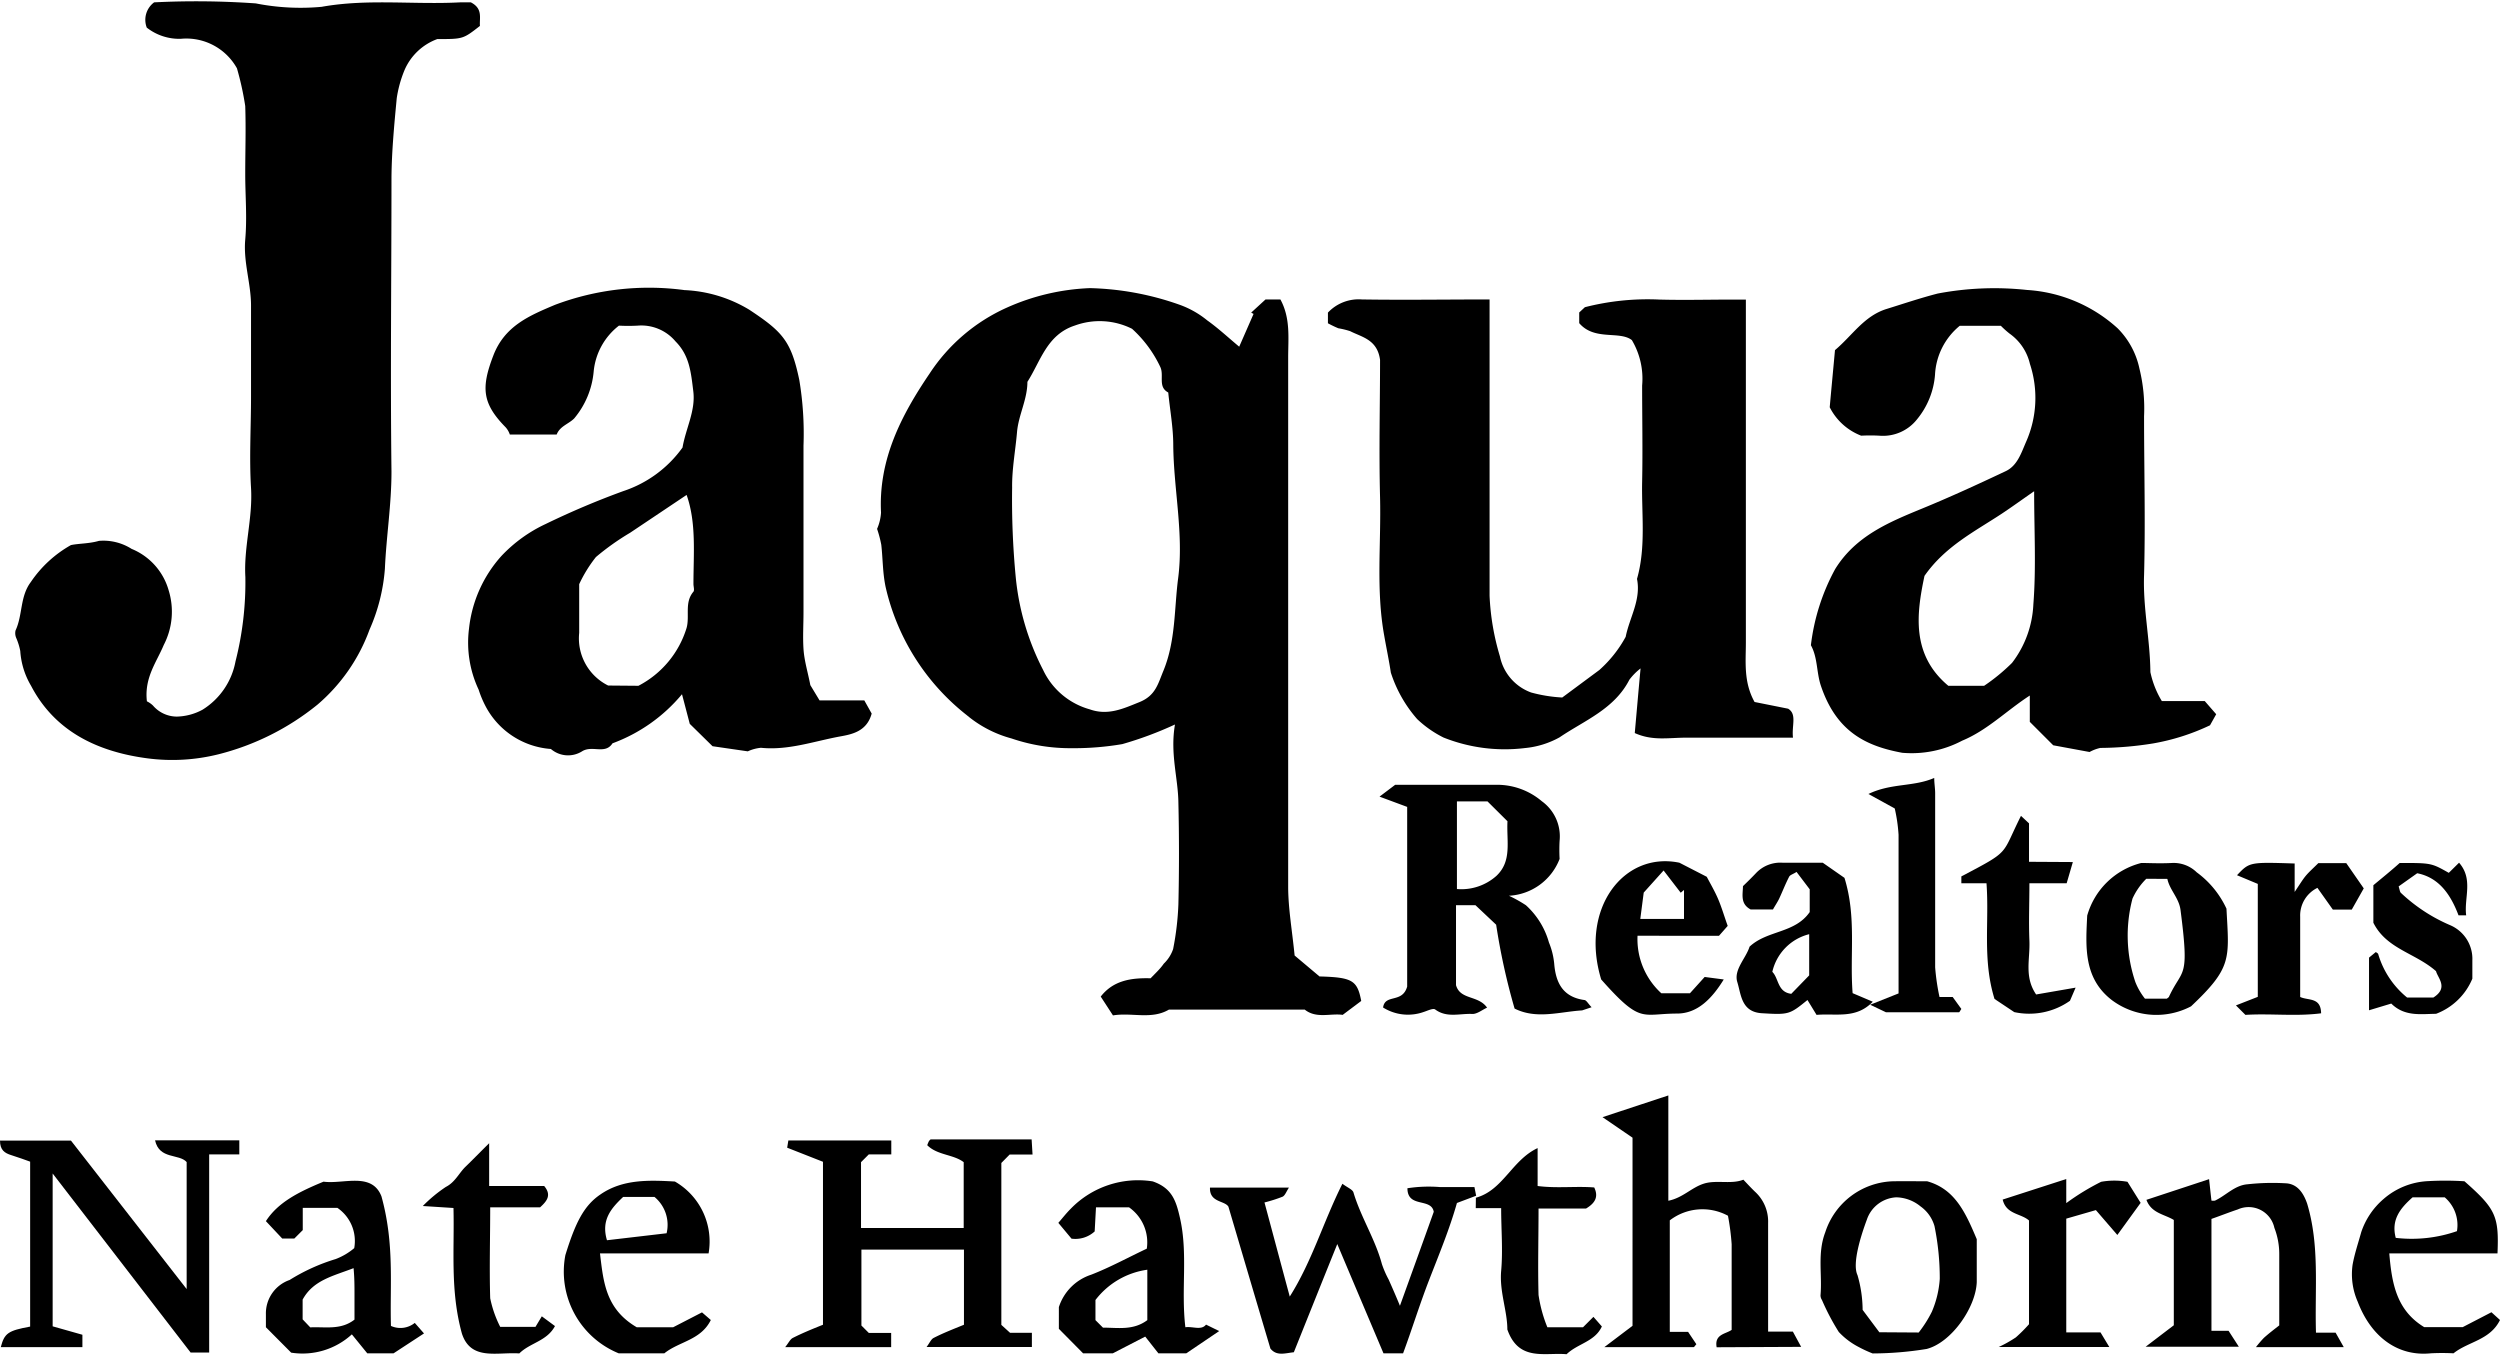 <svg data-name="Layer 1" xmlns="http://www.w3.org/2000/svg" viewBox="0 0 189.92 102.76" width="190" height="103"><title>Jaqua Realtors - Nate Hawthorne</title><path d="M89.26,54.94a27.47,27.47,0,0,1-4,1.49,21.63,21.63,0,0,1-3.82.31A13.81,13.81,0,0,1,76.84,56a8.89,8.89,0,0,1-3.41-1.78,17.24,17.24,0,0,1-6.15-9.72c-.23-1.09-.21-2.14-.33-3.21a8.87,8.87,0,0,0-.32-1.21,3.64,3.64,0,0,0,.3-1.24c-.2-4,1.51-7.35,3.69-10.56a13.72,13.72,0,0,1,5.85-5,17,17,0,0,1,6.33-1.49,21.86,21.86,0,0,1,6.83,1.27,7.07,7.07,0,0,1,2.08,1.18c.83.59,1.58,1.29,2.43,2l1.09-2.49-.18-.1,1.09-1h1.13c.78,1.44.59,2.94.59,4.4,0,13.4,0,26.8,0,40.2,0,1.66.3,3.32.49,5.24l1.89,1.59c2.49.07,2.87.29,3.17,1.86L102,77c-.9-.14-2,.31-2.88-.4H88.8c-1.33.78-2.8.2-4.25.44l-.93-1.43c.95-1.22,2.29-1.43,3.79-1.39.33-.35.72-.7,1-1.11A2.78,2.78,0,0,0,89.12,72a21.62,21.62,0,0,0,.4-3.39c.06-2.58.06-5.15,0-7.73C89.5,59,88.88,57.17,89.26,54.94ZM86,24.88a5.49,5.49,0,0,0-4.34-.25c-2.13.69-2.6,2.7-3.61,4.28,0,1.34-.68,2.52-.79,3.83s-.39,2.8-.37,4.19a61.68,61.68,0,0,0,.27,6.78,19.4,19.4,0,0,0,2.08,7.08,5.57,5.57,0,0,0,3.55,3c1.38.49,2.53-.05,3.77-.55s1.41-1.4,1.83-2.4c.93-2.28.81-4.7,1.11-7,.44-3.37-.34-6.74-.37-10.12,0-1.34-.25-2.67-.38-4-.81-.43-.3-1.28-.6-1.93A9.2,9.2,0,0,0,86,24.88Z"/><path d="M5.39,41.31c.63-.13,1.37-.1,2.13-.32A4,4,0,0,1,10,41.6a4.82,4.82,0,0,1,2.81,3.14,5.49,5.49,0,0,1-.37,4.16c-.54,1.3-1.49,2.48-1.28,4.28a1.79,1.79,0,0,1,.46.32,2.4,2.4,0,0,0,1.81.84,4.29,4.29,0,0,0,1.95-.52,5.49,5.49,0,0,0,2.51-3.67,24.38,24.38,0,0,0,.75-6.41c-.13-2.28.57-4.48.43-6.77s0-4.62,0-6.93,0-4.62,0-6.93c0-1.68-.59-3.28-.44-5s0-3.3,0-5,.06-3.43,0-5.15A22.5,22.5,0,0,0,18,5.09a4.4,4.4,0,0,0-4.27-2.24A4,4,0,0,1,11.15,2,1.65,1.65,0,0,1,11.71.08a64.38,64.38,0,0,1,7.72.08,17.51,17.51,0,0,0,5,.26c3.52-.63,7-.15,10.54-.34h.8c.93.48.64,1.19.69,1.79-1.28,1-1.28,1-3.24,1a4.33,4.33,0,0,0-2.49,2.36,9,9,0,0,0-.59,2.13c-.19,2-.38,4-.4,6,0,7.46-.09,14.92,0,22.38,0,2.48-.39,4.9-.5,7.36a14,14,0,0,1-1.17,4.64,13.6,13.6,0,0,1-3.95,5.69,19.48,19.48,0,0,1-7.55,3.78,14.45,14.45,0,0,1-5.38.3c-3.71-.49-7-2-8.83-5.51a5.92,5.92,0,0,1-.82-2.64,4.8,4.8,0,0,0-.31-1,.92.92,0,0,1-.05-.56c.55-1.18.33-2.58,1.16-3.68A9,9,0,0,1,5.39,41.31Z"/><path d="M118.68,52.89l2.82-2.09a9.36,9.36,0,0,0,2-2.52c.29-1.46,1.18-2.81.86-4.4.69-2.42.34-4.9.39-7.36s0-4.89,0-7.33a5.75,5.75,0,0,0-.78-3.45c-.93-.73-2.84.07-4-1.29v-.81l.43-.4a19.2,19.2,0,0,1,5.68-.58c1.85.05,3.7,0,5.55,0h1v3.65q0,11.2,0,22.39c0,1.47-.19,3,.66,4.53l2.55.51c.69.42.26,1.28.37,2.2h-3.93c-1.38,0-2.77,0-4.16,0s-2.58.26-3.93-.35c.15-1.68.28-3.18.44-4.91a4.49,4.49,0,0,0-.85.86c-1.14,2.23-3.41,3.09-5.31,4.38a6.7,6.7,0,0,1-2.62.81,12.57,12.57,0,0,1-6.19-.8,8.24,8.24,0,0,1-2-1.4,10,10,0,0,1-2-3.53c-.14-.93-.34-1.87-.5-2.79-.64-3.51-.23-7-.32-10.54s0-7.13,0-10.43c-.21-1.55-1.37-1.72-2.27-2.18a6.23,6.23,0,0,0-.9-.22,8.26,8.26,0,0,1-.79-.38v-.81a3.2,3.2,0,0,1,2.58-1c3.17.05,6.34,0,9.7,0v1.51q0,10.5,0,21a18.71,18.71,0,0,0,.79,4.62,3.71,3.71,0,0,0,2.37,2.73A11.14,11.14,0,0,0,118.68,52.89Z"/><path d="M51.85,33.9c.25-1.46,1-2.79.82-4.26s-.29-2.73-1.35-3.8a3.39,3.39,0,0,0-2.88-1.2,13.37,13.37,0,0,1-1.42,0,5,5,0,0,0-1.92,3.49,6.43,6.43,0,0,1-1.48,3.56c-.43.43-1.08.58-1.33,1.22H38.73a1.58,1.58,0,0,0-.32-.55c-1.78-1.81-1.87-3-.94-5.43.86-2.27,2.75-3.05,4.69-3.87A20.25,20.25,0,0,1,52,21.94a10.39,10.39,0,0,1,4.92,1.49c2.54,1.68,3.18,2.38,3.8,5.33a24.82,24.82,0,0,1,.32,5c0,4.22,0,8.45,0,12.67,0,.93-.06,1.86,0,2.77s.32,1.72.52,2.75l.7,1.16h3.4l.56,1c-.37,1.37-1.52,1.58-2.41,1.74-2,.37-3.93,1.07-6,.86a3,3,0,0,0-1,.27l-2.68-.39L52.4,54.89l-.59-2.25a12.48,12.48,0,0,1-5.28,3.73c-.56.88-1.55.11-2.33.62a2,2,0,0,1-2.35-.19,6.1,6.1,0,0,1-5-3.32,7.88,7.88,0,0,1-.49-1.19,8.39,8.39,0,0,1-.73-4.63,9.8,9.8,0,0,1,2.46-5.52,11,11,0,0,1,3.36-2.43,62.46,62.46,0,0,1,5.9-2.5A9,9,0,0,0,51.85,33.9ZM48.5,52a7.38,7.38,0,0,0,3.66-4.4c.25-.91-.18-1.93.52-2.75.09-.12,0-.39,0-.59,0-2.3.23-4.64-.52-6.76l-4.3,2.88a19.21,19.21,0,0,0-2.59,1.84A10.31,10.31,0,0,0,44,44.28c0,1.21,0,2.45,0,3.7a4,4,0,0,0,2.2,4Z"/><path d="M152,24.65h-3.12A5.13,5.13,0,0,0,147,28.36a6.05,6.05,0,0,1-1.37,3.4A3.29,3.29,0,0,1,142.77,33a12.69,12.69,0,0,0-1.38,0A4.48,4.48,0,0,1,139,30.84c.13-1.46.27-2.91.4-4.34,1.32-1.11,2.21-2.6,3.93-3.13,1.29-.4,2.56-.83,3.88-1.17a23.09,23.09,0,0,1,6.78-.27,11.27,11.27,0,0,1,6.88,2.91,6.12,6.12,0,0,1,1.66,3.07,12.65,12.65,0,0,1,.35,3.61c0,4,.11,8.06,0,12.08-.09,2.48.46,4.89.48,7.36a7.05,7.05,0,0,0,.87,2.2h3.26l.87,1-.47.84a16.67,16.67,0,0,1-4.33,1.38,26,26,0,0,1-4,.34,3,3,0,0,0-.82.31l-2.76-.51-1.78-1.78v-2c-1.8,1.17-3.23,2.64-5.14,3.43a8.23,8.23,0,0,1-4.55.92c-2.69-.5-5-1.55-6.19-5.12-.33-1-.23-2.11-.75-3.05a16,16,0,0,1,1.84-5.78c1.56-2.53,4.1-3.57,6.6-4.6,2.15-.88,4.25-1.85,6.35-2.84.9-.42,1.19-1.39,1.57-2.26a8.24,8.24,0,0,0,.28-5.89,3.89,3.89,0,0,0-1.54-2.3A7.1,7.1,0,0,1,152,24.65ZM150.73,52a14.49,14.49,0,0,0,2.12-1.74,7.86,7.86,0,0,0,1.62-4.44c.22-2.8.06-5.62.06-8.6-.94.65-1.68,1.19-2.45,1.7-2.06,1.36-4.31,2.48-5.88,4.73-.62,2.91-1,6,1.81,8.35Z"/><path d="M120.19,76.66c-1.69.1-3.47.7-5.13-.14a49.57,49.57,0,0,1-1.4-6.37l-1.57-1.48h-1.48v6.07c.32,1.14,1.69.75,2.36,1.71-.39.18-.76.49-1.12.48-.94-.05-1.93.32-2.82-.34-.16-.12-.59.1-.88.19a3.55,3.55,0,0,1-3.08-.34c.15-1.06,1.46-.29,1.83-1.59V61.2l-2.1-.78,1.19-.9h7.7a5.26,5.26,0,0,1,3.44,1.25,3.29,3.29,0,0,1,1.35,3,12.71,12.71,0,0,0,0,1.38,4.37,4.37,0,0,1-3.85,2.8,10.32,10.32,0,0,1,1.29.72,6,6,0,0,1,1.75,2.83,5.59,5.59,0,0,1,.4,1.61c.12,1.47.67,2.53,2.28,2.76.16,0,.29.27.56.55ZM113,60.78h-2.32v6.66a4,4,0,0,0,3-1c1.2-1.13.76-2.62.84-4.15Z"/><path d="M65.44,100.6l.56.56h1.7v1.08H59.65c.27-.34.38-.6.58-.7.71-.36,1.44-.66,2.29-1V88.16L59.8,87.09l.09-.55h7.82V87.6H66l-.59.59v5h7.8v-5c-.78-.6-2-.52-2.77-1.29a2.78,2.78,0,0,1,.13-.31s.1-.13.14-.13h7.66l.07,1.15H76.7l-.63.64v12.3l.66.6h1.66v1.08h-8c.24-.32.34-.59.54-.69.7-.36,1.44-.65,2.3-1V94.83H65.44Z"/><path d="M18.18,86.53V87.6H15.89v15.05H14.48L4,89.05v11.61l2.26.64v.94H.06c.28-1.06.55-1.25,2.23-1.56V88.15c-.4-.14-.9-.33-1.42-.49S0,87.27,0,86.55H5.39c2.82,3.61,5.72,7.33,8.79,11.28V88.18c-.58-.65-2.08-.18-2.4-1.65Z"/><path d="M130.41,102.25c-.18-1,.69-1,1.14-1.32,0-2.16,0-4.34,0-6.51a18.18,18.18,0,0,0-.28-2.16,4.07,4.07,0,0,0-4.42.35v8.47h1.39l.63.94c-.12.13-.16.22-.21.22h-6.78l2.14-1.62V86.33l-2.28-1.56,5-1.65v8c1.1-.22,1.75-1,2.7-1.3s2.08.07,3-.3c.33.35.6.64.88.91a3.06,3.06,0,0,1,1,2.38c0,2.7,0,5.4,0,8.25h1.88l.63,1.16Z"/><path d="M112.14,90.74l-1.46.55c-.55,1.95-1.34,3.86-2.09,5.79s-1.32,3.8-2,5.63H105.1c-1.14-2.7-2.31-5.45-3.51-8.3-1.1,2.73-2.19,5.45-3.3,8.22-.68.07-1.3.31-1.78-.28-1.06-3.56-2.1-7.09-3.19-10.78-.28-.47-1.45-.31-1.4-1.45h6c-.2.3-.29.59-.48.69a10.86,10.86,0,0,1-1.38.44c.67,2.49,1.29,4.82,1.92,7.15,1.71-2.71,2.55-5.69,4-8.57.38.29.77.43.84.66.56,1.88,1.65,3.54,2.16,5.44a7.54,7.54,0,0,0,.51,1.17c.3.67.59,1.34.86,2,.84-2.33,1.71-4.73,2.57-7.14-.19-1.09-2-.26-2-1.79a10.63,10.63,0,0,1,2.46-.09c.85,0,1.7,0,2.63,0Z"/><path d="M175.94,101.14h1.49l.62,1.1h-6.67a8.39,8.39,0,0,1,.61-.71c.38-.34.79-.65,1.16-.94,0-1.85,0-3.63,0-5.41a5.48,5.48,0,0,0-.37-2A2,2,0,0,0,170,91.78c-.63.21-1.26.46-2,.72V101h1.3l.78,1.21h-7.08l2.14-1.63v-8c-.72-.44-1.71-.51-2.08-1.53l4.76-1.57c.07.63.12,1.12.18,1.63a.8.8,0,0,0,.27,0c.83-.39,1.49-1.16,2.46-1.24a17.27,17.27,0,0,1,3-.07c.9.09,1.31.88,1.54,1.54C176.23,94.55,175.84,97.75,175.94,101.14Z"/><path d="M26.73,101.27a5.55,5.55,0,0,1-4.61,1.39l-1.92-1.93v-1A2.68,2.68,0,0,1,22,97.14a14.58,14.58,0,0,1,3.5-1.59,4.84,4.84,0,0,0,1.41-.83,3.05,3.05,0,0,0-1.28-3.06H23v1.69l-.64.64h-.92l-1.24-1.32c.92-1.43,2.49-2.22,4.38-3,1.5.21,3.67-.76,4.4,1.12,1,3.63.63,6.7.72,9.84a1.74,1.74,0,0,0,1.81-.23l.7.8-2.31,1.51h-2Zm-3.16-.53c1.12-.06,2.31.23,3.36-.59,0-.61,0-1.26,0-1.91s0-1.25-.07-2c-1.54.6-3.06.9-3.87,2.39v1.5Z"/><path d="M87.12,94.76a3.25,3.25,0,0,0-1.35-3.14H83.26l-.1,1.83A2.17,2.17,0,0,1,81.4,94l-1-1.2c.28-.32.59-.72.94-1.07a7.13,7.13,0,0,1,6.23-2.08c1.48.51,1.78,1.5,2.07,2.78.62,2.72.07,5.44.41,8.3.57-.08,1.21.26,1.57-.2l1,.49-2.5,1.69H88l-1-1.27-2.46,1.27H82.28l-1.84-1.86V99.2a3.82,3.82,0,0,1,2.45-2.46C84.31,96.19,85.66,95.45,87.12,94.76Zm-3.33,6c1.13,0,2.3.23,3.37-.57,0-1.23,0-2.51,0-3.83a6,6,0,0,0-3.94,2.3v1.53Z"/><path d="M146.4,89.64c2.11.59,2.91,2.36,3.77,4.4,0,.9,0,2.08,0,3.26-.07,1.93-1.93,4.6-3.81,5.08a25.94,25.94,0,0,1-4.1.34,9.33,9.33,0,0,1-1.08-.5,5.53,5.53,0,0,1-1.49-1.13,17.55,17.55,0,0,1-1.28-2.43.66.66,0,0,1-.11-.35c.14-1.59-.25-3.19.36-4.79a5.59,5.59,0,0,1,5.18-3.88C144.69,89.63,145.55,89.64,146.4,89.64Zm-.64,11.49a9.12,9.12,0,0,0,1-1.58,7.62,7.62,0,0,0,.6-2.5,19.76,19.76,0,0,0-.4-4,2.77,2.77,0,0,0-1.06-1.5,3,3,0,0,0-1.84-.69,2.49,2.49,0,0,0-2.24,1.7c-.44,1.18-1.13,3.33-.71,4.21a9.59,9.59,0,0,1,.39,2.64l1.27,1.7Z"/><path d="M187.22,89.64c2.37,2.09,2.63,2.64,2.51,5.48h-8.22c.19,2.25.53,4.31,2.65,5.6h2.93l2.18-1.13.65.59c-.76,1.54-2.41,1.63-3.53,2.53a16.71,16.71,0,0,0-1.73,0c-2.44.25-4.5-1.17-5.55-3.92a5.18,5.18,0,0,1-.39-2.8c.15-.84.43-1.66.66-2.49A5.69,5.69,0,0,1,181.06,91a5.54,5.54,0,0,1,3.39-1.37A23.26,23.26,0,0,1,187.22,89.64ZM182,93.94a10.45,10.45,0,0,0,4.65-.51,2.77,2.77,0,0,0-.93-2.57h-2.44C182.33,91.7,181.64,92.57,182,93.94Z"/><path d="M51.27,89.66a5.26,5.26,0,0,1,2.56,5.46H45.58c.26,2.16.42,4.22,2.79,5.61h2.77l2.19-1.13.67.58c-.76,1.54-2.42,1.63-3.53,2.53H47a6.7,6.7,0,0,1-4.05-7.46c.76-2.46,1.41-3.77,2.68-4.62C47.32,89.47,49.32,89.55,51.27,89.66Zm-3.93,1.17c-.91.86-1.69,1.75-1.23,3.29l4.53-.53a2.75,2.75,0,0,0-.92-2.76Z"/><path d="M162.67,65.46c.5,0,1.42.05,2.34,0a2.51,2.51,0,0,1,1.87.71,7.13,7.13,0,0,1,2.26,2.76c.2,3.81.45,4.46-2.69,7.42a5.65,5.65,0,0,1-6-.46c-2.2-1.68-2-4.11-1.89-6.43A5.73,5.73,0,0,1,162.67,65.46Zm.38,1.2A5.06,5.06,0,0,0,162,68.17a11,11,0,0,0,.22,6.34,5,5,0,0,0,.73,1.26h1.66s.1-.08.15-.12c1.05-2.28,1.59-1.22.89-6.62-.12-.92-.82-1.51-1-2.36Z"/><path d="M142.27,76c-1.27,1.33-2.79.87-4.27,1l-.69-1.13c-1.37,1.11-1.41,1.13-3.53,1-1.5-.13-1.51-1.42-1.8-2.36s.66-1.81.93-2.69c1.34-1.26,3.44-1,4.57-2.63V67.46l-1-1.32c-.26.17-.48.22-.56.36-.28.54-.5,1.11-.76,1.67-.13.27-.31.53-.47.82h-1.7c-.8-.43-.59-1.13-.58-1.77.33-.32.66-.64,1-1a2.54,2.54,0,0,1,2-.78c1,0,2,0,3.06,0l1.65,1.15c.93,3,.39,5.83.62,8.76Zm-4.83-5.13a3.82,3.82,0,0,0-2.8,2.86c.5.5.38,1.54,1.44,1.67l1.36-1.4Z"/><path d="M127.58,65.44l2.08,1.07c.27.52.62,1.11.88,1.73s.45,1.27.71,2l-.66.75H124.4a5.56,5.56,0,0,0,1.81,4.37h2.17l1.12-1.24,1.45.19c-.91,1.48-2,2.57-3.51,2.59-2.75,0-2.76.84-5.8-2.59C120,68.94,123.34,64.56,127.58,65.44Zm-1.2.59-1.51,1.68-.26,2h3.32v-2.2l-.25.21Z"/><path d="M142.07,76.23l2.16-.86V73c0-3.22,0-6.45,0-9.68a12.33,12.33,0,0,0-.29-2l-2-1.1c1.73-.84,3.42-.53,5-1.22,0,.42.07.79.07,1.16,0,4.41,0,8.82,0,13.23a16.74,16.74,0,0,0,.33,2.25h1l.66.91c-.1.15-.14.25-.18.25-2,0-4,0-5.55,0Z"/><path d="M159.22,91.83l-2.25.65v8.64h2.6l.67,1.11h-8.4a9.51,9.51,0,0,0,1.3-.73,11.3,11.3,0,0,0,1-1V92.62c-.62-.55-1.73-.45-2-1.59l4.83-1.56V91.3a18.37,18.37,0,0,1,2.65-1.62,5.7,5.7,0,0,1,2,0l1,1.6-1.77,2.44Z"/><path d="M34.45,91.67l-2.33-.15a10.9,10.9,0,0,1,1.75-1.45c.71-.36,1-1.06,1.5-1.54s1-1,1.79-1.78V90h4.18c.57.68.23,1.13-.31,1.62H37.24c0,2.35-.07,4.63,0,6.91A8.53,8.53,0,0,0,38,100.7h2.68l.48-.8,1,.74c-.61,1.15-1.9,1.27-2.71,2.08-1.67-.12-3.68.58-4.36-1.51C34.19,97.94,34.53,94.88,34.45,91.67Z"/><path d="M112.12,90.89c2.06-.56,2.74-2.86,4.69-3.77V90c1.47.19,2.9,0,4.3.11.32.67.12,1.16-.62,1.6h-3.61c0,2.24-.06,4.4,0,6.57a10.52,10.52,0,0,0,.67,2.45h2.71l.79-.79.64.73c-.53,1.16-1.83,1.29-2.68,2.11-1.64-.15-3.64.58-4.5-1.88,0-1.42-.61-2.88-.47-4.45s0-3.14,0-4.77h-1.93Z"/><path d="M183.63,66.24l-1.41,1c.08.26.09.41.17.49a12.7,12.7,0,0,0,3.73,2.45,2.78,2.78,0,0,1,1.7,2.68c0,.46,0,.93,0,1.39a4.84,4.84,0,0,1-2.76,2.67c-1.07,0-2.37.25-3.4-.78l-1.69.51v-4l.51-.42s.17.08.19.16a6.69,6.69,0,0,0,2.19,3.29h2c1.17-.74.33-1.48.2-2C183.48,72.29,181.3,72,180.3,70V67.15c.65-.54,1.39-1.14,2-1.69,2.4,0,2.4,0,3.73.75l.78-.77c1.1,1.26.37,2.66.54,4h-.58C186.18,67.88,185.3,66.57,183.63,66.24Z"/><path d="M176.12,65.47h2.12l1.33,1.92L178.66,69h-1.44l-1.17-1.65a2.34,2.34,0,0,0-1.31,2.2c0,2,0,4.08,0,6.09.62.29,1.57,0,1.59,1.24-1.92.25-3.86,0-5.75.12l-.72-.72,1.66-.65V67.05l-1.58-.66c.95-1,.95-1,4.38-.89v2.16c.4-.59.6-.93.84-1.22S175.72,65.87,176.12,65.47Z"/><path d="M157.47,65.39,157,67h-2.83c0,1.5-.06,2.93,0,4.36s-.41,2.73.51,4.09l3-.52-.43,1a5.37,5.37,0,0,1-4.23.86l-1.5-1c-.93-3-.39-5.83-.61-8.79H149l0-.52c3.8-2,3-1.56,4.53-4.6l.61.57v2.92Z"/></svg>
